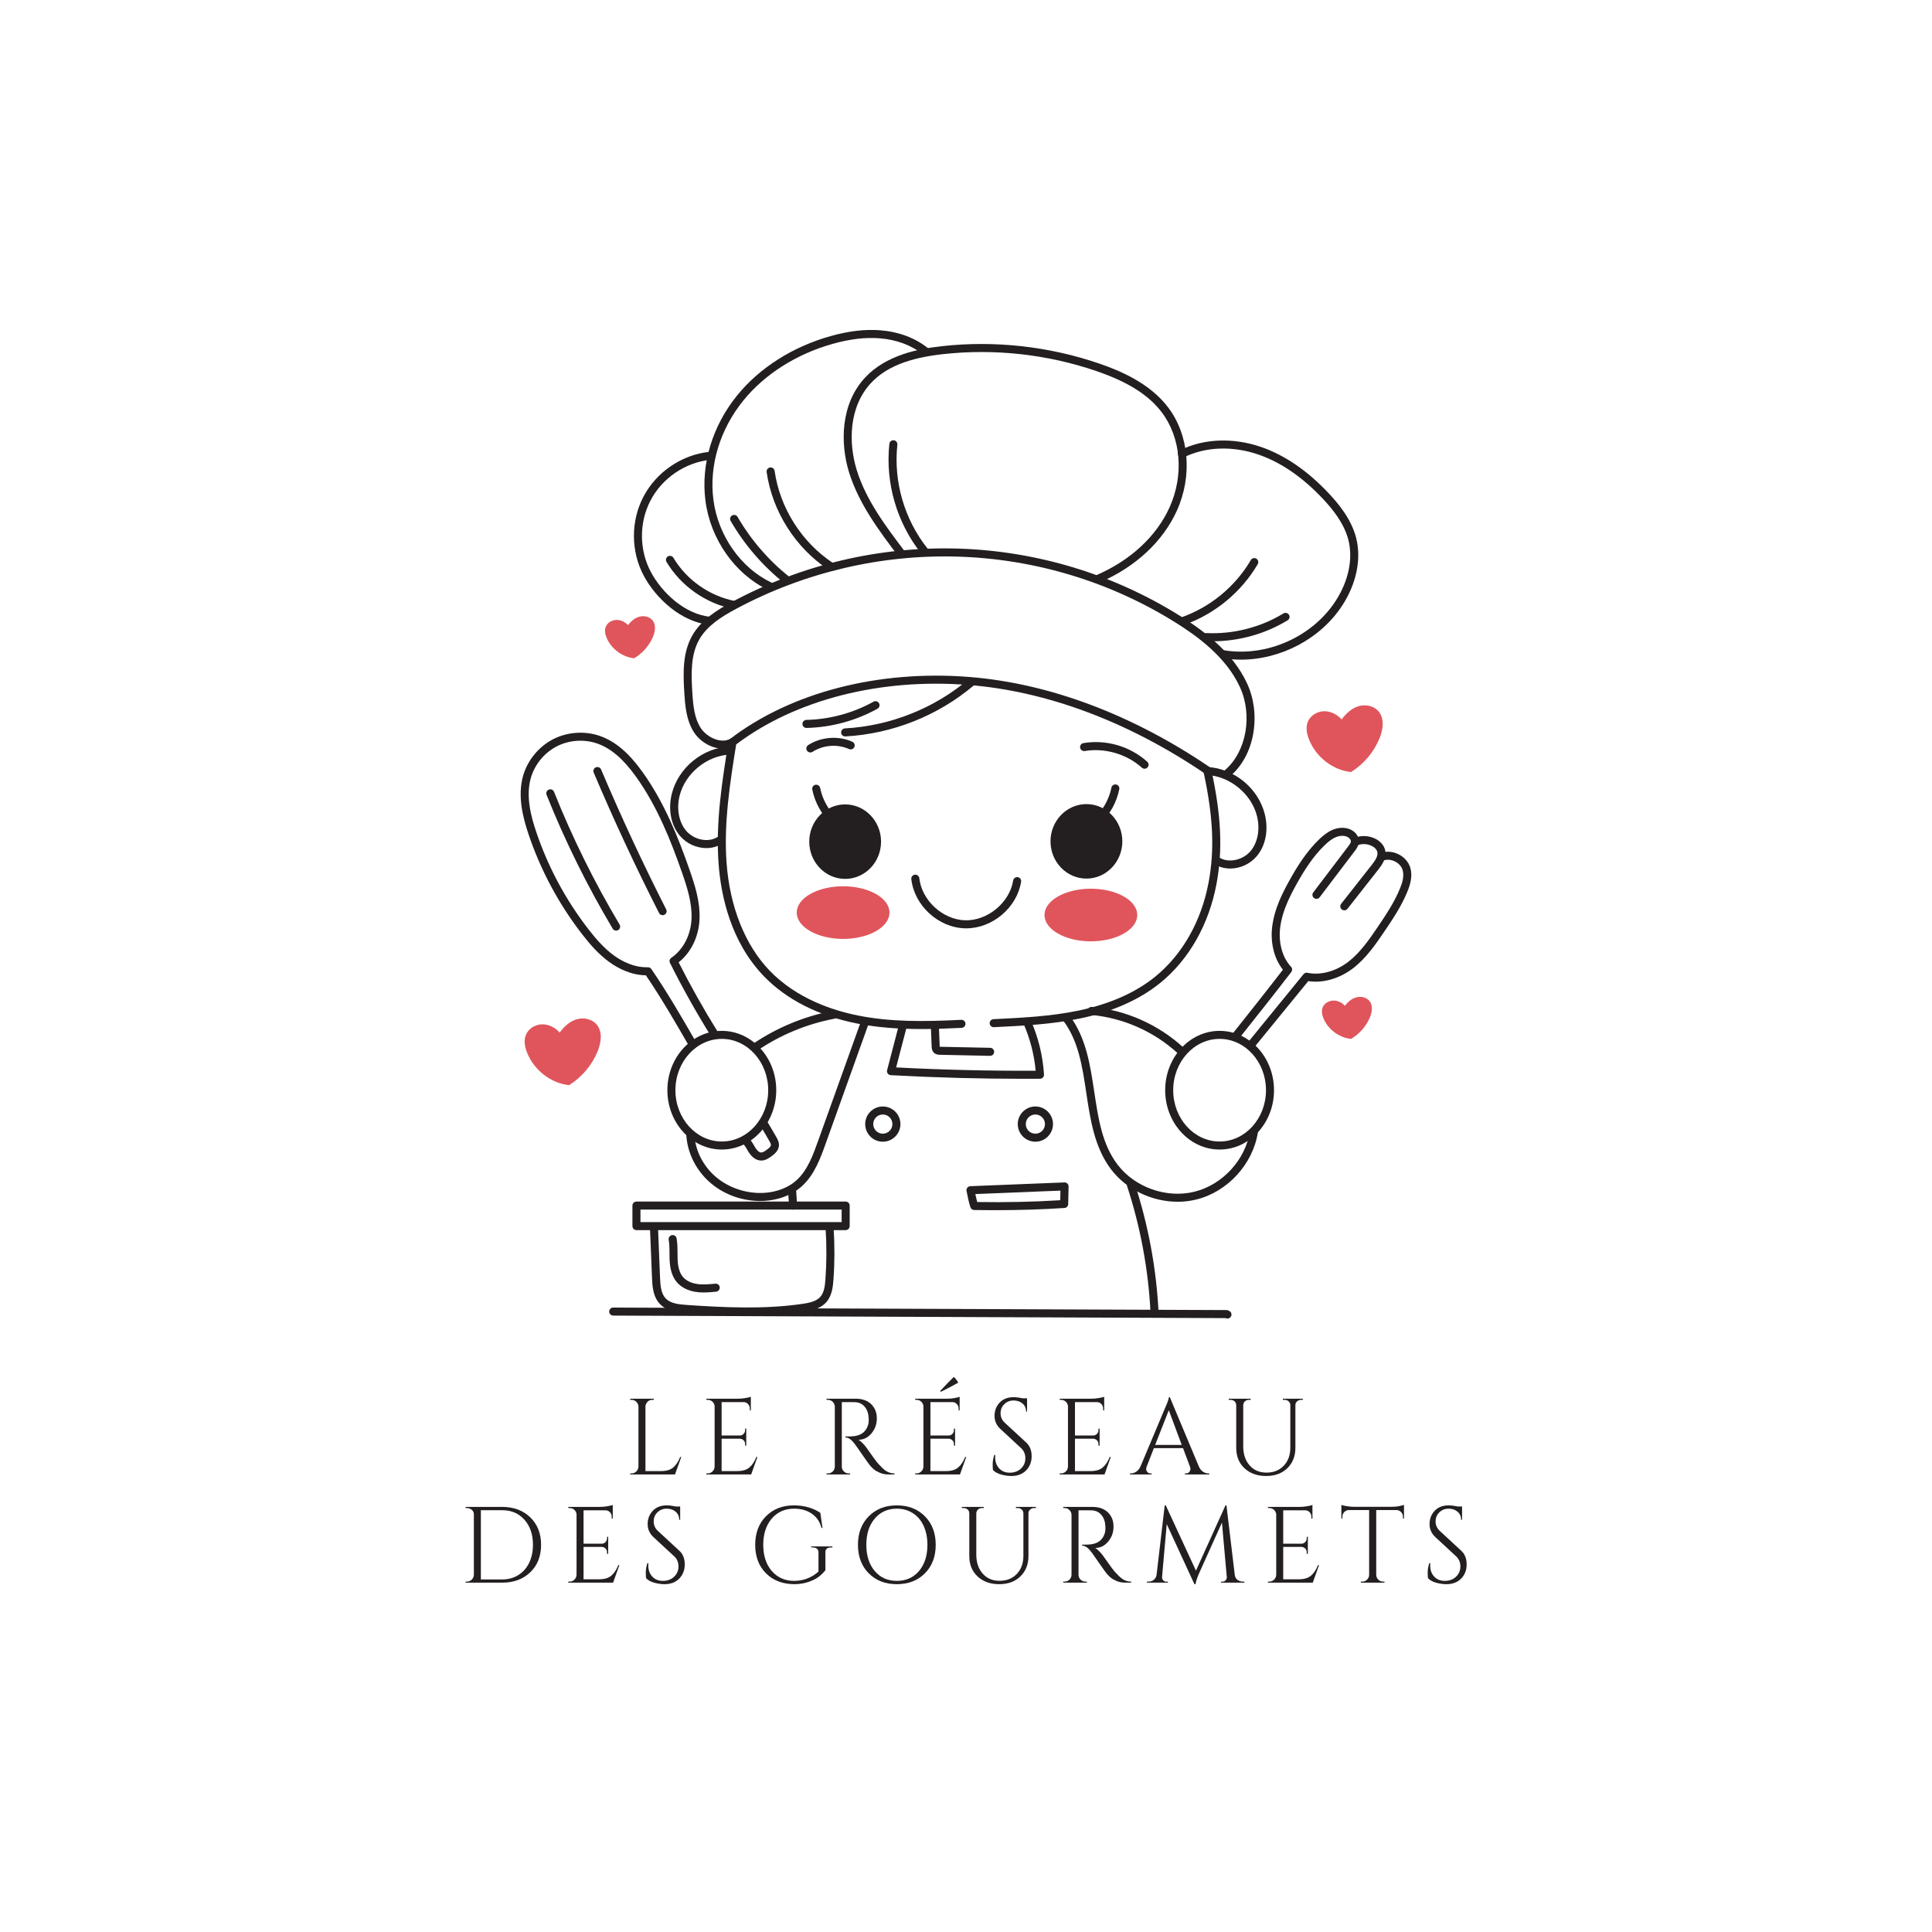 <svg xmlns="http://www.w3.org/2000/svg" xmlns:xlink="http://www.w3.org/1999/xlink" width="500" zoomAndPan="magnify" viewBox="0 0 375 375" height="500" preserveAspectRatio="xMidYMid meet" version="1.0"><defs><g/></defs><path fill="#e0555c" d="M 220.742 177.605 C 220.742 177.938 220.688 178.27 220.57 178.602 C 220.453 178.93 220.285 179.25 220.059 179.559 C 219.832 179.867 219.555 180.164 219.227 180.441 C 218.898 180.719 218.523 180.98 218.105 181.215 C 217.688 181.453 217.234 181.664 216.742 181.852 C 216.25 182.039 215.73 182.195 215.184 182.324 C 214.637 182.453 214.074 182.547 213.496 182.613 C 212.914 182.68 212.328 182.711 211.738 182.711 C 211.148 182.711 210.562 182.68 209.98 182.613 C 209.402 182.547 208.84 182.453 208.293 182.324 C 207.746 182.195 207.227 182.039 206.734 181.852 C 206.242 181.664 205.789 181.453 205.371 181.215 C 204.953 180.98 204.578 180.719 204.25 180.441 C 203.922 180.164 203.645 179.867 203.418 179.559 C 203.191 179.25 203.02 178.93 202.906 178.602 C 202.789 178.27 202.734 177.938 202.734 177.605 C 202.734 177.27 202.789 176.938 202.906 176.605 C 203.02 176.277 203.191 175.957 203.418 175.648 C 203.645 175.34 203.922 175.043 204.25 174.766 C 204.578 174.488 204.953 174.227 205.371 173.992 C 205.789 173.754 206.242 173.543 206.734 173.355 C 207.227 173.168 207.746 173.012 208.293 172.883 C 208.84 172.754 209.402 172.66 209.98 172.594 C 210.562 172.527 211.148 172.496 211.738 172.496 C 212.328 172.496 212.914 172.527 213.496 172.594 C 214.074 172.66 214.637 172.754 215.184 172.883 C 215.73 173.012 216.25 173.168 216.742 173.355 C 217.234 173.543 217.688 173.754 218.105 173.992 C 218.523 174.227 218.898 174.488 219.227 174.766 C 219.555 175.043 219.832 175.34 220.059 175.648 C 220.285 175.957 220.453 176.277 220.57 176.605 C 220.688 176.938 220.742 177.27 220.742 177.605 Z M 220.742 177.605 " fill-opacity="1" fill-rule="nonzero"/><path fill="#e0555c" d="M 172.652 177.133 C 172.652 177.469 172.594 177.801 172.48 178.129 C 172.363 178.457 172.195 178.777 171.969 179.086 C 171.742 179.398 171.465 179.691 171.137 179.973 C 170.805 180.25 170.434 180.508 170.016 180.746 C 169.598 180.98 169.141 181.195 168.652 181.379 C 168.16 181.566 167.641 181.723 167.094 181.852 C 166.547 181.98 165.984 182.078 165.406 182.145 C 164.824 182.207 164.238 182.242 163.648 182.242 C 163.055 182.242 162.469 182.207 161.891 182.145 C 161.312 182.078 160.746 181.98 160.203 181.852 C 159.656 181.723 159.137 181.566 158.645 181.379 C 158.152 181.195 157.699 180.98 157.281 180.746 C 156.863 180.508 156.488 180.25 156.16 179.973 C 155.832 179.691 155.555 179.398 155.328 179.086 C 155.102 178.777 154.93 178.457 154.816 178.129 C 154.699 177.801 154.641 177.469 154.641 177.133 C 154.641 176.797 154.699 176.465 154.816 176.137 C 154.93 175.809 155.102 175.488 155.328 175.176 C 155.555 174.867 155.832 174.574 156.16 174.293 C 156.488 174.016 156.863 173.758 157.281 173.52 C 157.699 173.281 158.152 173.07 158.645 172.887 C 159.137 172.699 159.656 172.543 160.203 172.414 C 160.746 172.285 161.312 172.188 161.891 172.121 C 162.469 172.059 163.055 172.023 163.648 172.023 C 164.238 172.023 164.824 172.059 165.406 172.121 C 165.984 172.188 166.547 172.285 167.094 172.414 C 167.641 172.543 168.16 172.699 168.652 172.887 C 169.141 173.07 169.598 173.281 170.016 173.52 C 170.434 173.758 170.805 174.016 171.137 174.293 C 171.465 174.574 171.742 174.867 171.969 175.176 C 172.195 175.488 172.363 175.809 172.48 176.137 C 172.594 176.465 172.652 176.797 172.652 177.133 Z M 172.652 177.133 " fill-opacity="1" fill-rule="nonzero"/><path fill="#e0555c" d="M 260.406 139.648 C 259.535 138.656 258.242 138.004 256.926 138.051 C 255.605 138.098 254.305 138.914 253.828 140.145 C 253.406 141.242 253.652 142.484 254.094 143.574 C 255.441 146.93 258.648 149.461 262.227 149.855 C 264.719 148.312 266.695 145.957 267.793 143.238 C 268.461 141.582 268.75 139.531 267.633 138.141 C 266.742 137.027 265.121 136.668 263.75 137.055 C 262.383 137.445 261.262 138.48 260.406 139.648 Z M 260.406 139.648 " fill-opacity="1" fill-rule="nonzero"/><path fill="#e0555c" d="M 108.629 200.422 C 107.762 199.434 106.469 198.777 105.148 198.824 C 103.832 198.871 102.531 199.691 102.055 200.922 C 101.633 202.016 101.879 203.262 102.316 204.352 C 103.668 207.703 106.875 210.234 110.453 210.633 C 112.941 209.086 114.922 206.73 116.02 204.012 C 116.688 202.359 116.977 200.309 115.859 198.914 C 114.969 197.805 113.348 197.441 111.977 197.832 C 110.605 198.219 109.488 199.254 108.629 200.422 Z M 108.629 200.422 " fill-opacity="1" fill-rule="nonzero"/><path fill="#e0555c" d="M 261.043 195.219 C 260.473 194.594 259.625 194.18 258.758 194.211 C 257.895 194.242 257.039 194.758 256.727 195.531 C 256.449 196.223 256.613 197.008 256.898 197.695 C 257.785 199.809 259.891 201.402 262.242 201.652 C 263.875 200.68 265.176 199.195 265.895 197.48 C 266.332 196.438 266.523 195.145 265.789 194.266 C 265.203 193.566 264.141 193.34 263.242 193.586 C 262.34 193.832 261.605 194.484 261.043 195.219 Z M 261.043 195.219 " fill-opacity="1" fill-rule="nonzero"/><path fill="#e0555c" d="M 121.895 121.336 C 121.324 120.711 120.477 120.297 119.609 120.328 C 118.742 120.355 117.891 120.871 117.578 121.648 C 117.301 122.34 117.461 123.125 117.75 123.809 C 118.637 125.922 120.742 127.52 123.09 127.77 C 124.727 126.793 126.023 125.312 126.746 123.598 C 127.184 122.555 127.375 121.262 126.641 120.383 C 126.055 119.684 124.988 119.453 124.09 119.699 C 123.191 119.945 122.457 120.598 121.895 121.336 Z M 121.895 121.336 " fill-opacity="1" fill-rule="nonzero"/><path fill="#231f20" d="M 238.254 255.93 C 238.137 255.93 238.016 255.902 237.902 255.844 L 237.898 255.844 L 119.02 255.355 C 118.59 255.352 118.238 255 118.242 254.57 C 118.242 254.141 118.594 253.793 119.023 253.797 L 238.086 254.285 C 238.207 254.285 238.328 254.316 238.438 254.371 L 238.605 254.457 C 238.988 254.652 239.141 255.121 238.945 255.504 C 238.809 255.773 238.535 255.93 238.25 255.93 Z M 238.254 255.93 " fill-opacity="1" fill-rule="nonzero"/><path fill="#231f20" d="M 228.582 233.258 C 223.625 233.258 218.652 230.926 215.652 226.965 C 212.445 222.73 211.637 217.363 210.855 212.168 C 210.066 206.922 209.32 201.965 206.328 198.047 C 206.066 197.703 206.129 197.215 206.473 196.953 C 206.816 196.691 207.305 196.758 207.566 197.098 C 210.805 201.336 211.613 206.727 212.398 211.938 C 213.184 217.168 213.926 222.105 216.895 226.023 C 220.277 230.492 226.441 232.66 231.879 231.301 C 237.316 229.941 241.73 225.125 242.609 219.59 C 242.68 219.164 243.078 218.875 243.504 218.941 C 243.926 219.008 244.219 219.406 244.148 219.832 C 243.172 225.969 238.281 231.305 232.258 232.812 C 231.055 233.113 229.816 233.262 228.582 233.262 Z M 228.582 233.258 " fill-opacity="1" fill-rule="nonzero"/><path fill="#231f20" d="M 224.086 255.371 C 223.676 255.371 223.328 255.047 223.309 254.629 C 222.879 246.301 221.34 238.059 218.738 230.133 C 218.605 229.723 218.828 229.281 219.238 229.148 C 219.645 229.012 220.086 229.234 220.219 229.645 C 222.867 237.703 224.43 246.082 224.867 254.551 C 224.887 254.98 224.559 255.348 224.129 255.367 C 224.113 255.367 224.102 255.371 224.086 255.371 Z M 224.086 255.371 " fill-opacity="1" fill-rule="nonzero"/><path fill="#231f20" d="M 236.723 223.125 C 230.898 223.125 226.16 217.957 226.16 211.609 C 226.16 205.258 230.898 200.09 236.723 200.09 C 242.547 200.09 247.285 205.258 247.285 211.609 C 247.285 217.957 242.547 223.125 236.723 223.125 Z M 236.723 201.648 C 231.758 201.648 227.719 206.117 227.719 211.609 C 227.719 217.098 231.758 221.566 236.723 221.566 C 241.688 221.566 245.727 217.098 245.727 211.609 C 245.727 206.117 241.688 201.648 236.723 201.648 Z M 236.723 201.648 " fill-opacity="1" fill-rule="nonzero"/><path fill="#231f20" d="M 140.105 223.125 C 134.277 223.125 129.539 217.957 129.539 211.609 C 129.539 205.258 134.277 200.09 140.105 200.09 C 145.93 200.09 150.668 205.258 150.668 211.609 C 150.668 217.957 145.93 223.125 140.105 223.125 Z M 140.105 201.648 C 135.141 201.648 131.098 206.117 131.098 211.609 C 131.098 217.098 135.141 221.566 140.105 221.566 C 145.07 221.566 149.109 217.098 149.109 211.609 C 149.109 206.117 145.07 201.648 140.105 201.648 Z M 140.105 201.648 " fill-opacity="1" fill-rule="nonzero"/><path fill="#231f20" d="M 146.469 204.117 C 146.223 204.117 145.977 204 145.828 203.781 C 145.582 203.426 145.676 202.941 146.027 202.695 C 150.691 199.496 156.098 197.25 161.656 196.203 C 162.078 196.121 162.488 196.402 162.566 196.824 C 162.645 197.25 162.367 197.656 161.945 197.734 C 156.598 198.742 151.398 200.902 146.91 203.98 C 146.777 204.074 146.621 204.117 146.469 204.117 Z M 146.469 204.117 " fill-opacity="1" fill-rule="nonzero"/><path fill="#231f20" d="M 147.547 233.109 C 147.387 233.109 147.223 233.109 147.059 233.102 C 143.551 232.984 140.223 231.672 137.691 229.414 C 135.074 227.074 133.441 223.781 133.215 220.383 C 133.188 219.953 133.512 219.582 133.941 219.555 C 134.371 219.527 134.742 219.852 134.773 220.281 C 134.969 223.273 136.414 226.18 138.73 228.25 C 140.957 230.238 144.012 231.441 147.113 231.547 C 150.008 231.645 152.715 230.766 154.551 229.133 C 156.734 227.191 157.805 224.203 158.75 221.566 L 167.207 197.977 C 167.352 197.57 167.797 197.359 168.203 197.508 C 168.609 197.652 168.82 198.098 168.672 198.504 L 160.219 222.094 C 159.262 224.766 158.066 228.094 155.586 230.297 C 153.559 232.098 150.652 233.109 147.547 233.109 Z M 147.547 233.109 " fill-opacity="1" fill-rule="nonzero"/><path fill="#231f20" d="M 153.934 234.781 C 153.527 234.781 153.184 234.465 153.156 234.051 L 152.957 230.934 C 152.93 230.508 153.258 230.137 153.688 230.109 C 154.117 230.082 154.488 230.406 154.516 230.836 L 154.715 233.953 C 154.742 234.383 154.414 234.754 153.984 234.781 C 153.969 234.781 153.949 234.781 153.934 234.781 Z M 153.934 234.781 " fill-opacity="1" fill-rule="nonzero"/><path fill="#231f20" d="M 134.488 203.551 C 134.219 203.551 133.957 203.41 133.812 203.16 C 131.207 198.637 128.516 193.961 125.367 189.309 C 122.422 189.258 119.949 187.934 118.363 186.801 C 116.125 185.203 114.387 183.133 112.98 181.316 C 108.461 175.48 104.973 168.977 102.605 161.984 C 101.516 158.75 100.406 154.531 101.535 150.574 C 102.398 147.555 104.586 144.898 107.379 143.469 C 110.176 142.039 113.609 141.824 116.562 142.891 C 119.469 143.941 122.059 146.148 124.703 149.836 C 129 155.816 131.723 162.766 133.82 168.77 C 134.91 171.895 135.879 174.969 135.785 178.223 C 135.688 181.688 134.184 184.836 131.727 186.789 C 134.043 191.367 136.586 195.891 139.289 200.238 C 139.516 200.602 139.406 201.082 139.039 201.312 C 138.676 201.539 138.195 201.426 137.969 201.062 C 135.121 196.488 132.457 191.723 130.043 186.902 C 129.867 186.555 129.977 186.129 130.297 185.91 C 132.668 184.285 134.137 181.395 134.23 178.18 C 134.316 175.188 133.391 172.266 132.348 169.285 C 130.289 163.383 127.621 156.566 123.438 150.742 C 120.984 147.324 118.629 145.297 116.031 144.355 C 113.477 143.43 110.508 143.617 108.09 144.855 C 105.672 146.09 103.781 148.387 103.035 151 C 102.023 154.547 103.062 158.465 104.086 161.484 C 106.391 168.312 109.801 174.664 114.215 180.363 C 115.551 182.086 117.195 184.051 119.27 185.531 C 120.738 186.582 123.059 187.82 125.758 187.746 C 126.023 187.738 126.273 187.867 126.426 188.086 C 129.707 192.902 132.484 197.723 135.164 202.379 C 135.379 202.754 135.254 203.23 134.879 203.445 C 134.758 203.516 134.625 203.547 134.492 203.547 Z M 134.488 203.551 " fill-opacity="1" fill-rule="nonzero"/><path fill="#231f20" d="M 119.59 180.633 C 119.324 180.633 119.066 180.496 118.922 180.25 C 113.984 171.965 109.664 163.227 106.086 154.27 C 105.926 153.871 106.121 153.418 106.523 153.258 C 106.922 153.098 107.375 153.289 107.535 153.691 C 111.082 162.57 115.363 171.238 120.262 179.453 C 120.48 179.824 120.359 180.301 119.992 180.523 C 119.867 180.598 119.727 180.633 119.594 180.633 Z M 119.59 180.633 " fill-opacity="1" fill-rule="nonzero"/><path fill="#231f20" d="M 128.613 177.637 C 128.328 177.637 128.055 177.484 127.918 177.211 C 123.395 168.32 119.129 159.148 115.238 149.961 C 115.07 149.566 115.254 149.109 115.652 148.941 C 116.047 148.773 116.504 148.957 116.672 149.355 C 120.551 158.512 124.801 167.645 129.305 176.508 C 129.5 176.891 129.348 177.359 128.965 177.555 C 128.852 177.613 128.73 177.641 128.613 177.641 Z M 128.613 177.637 " fill-opacity="1" fill-rule="nonzero"/><path fill="#231f20" d="M 137.109 164.613 C 135.219 164.613 133.254 163.766 131.953 162.211 C 130.211 160.129 129.637 157.062 130.414 154.012 C 131.691 149.008 136.359 145.18 141.516 144.914 C 141.949 144.895 142.312 145.223 142.336 145.648 C 142.359 146.078 142.027 146.445 141.598 146.469 C 137.176 146.699 133.02 150.105 131.926 154.398 C 131.281 156.926 131.75 159.539 133.148 161.211 C 134.668 163.027 137.461 163.605 139.25 162.473 C 139.613 162.246 140.094 162.352 140.324 162.715 C 140.555 163.078 140.445 163.559 140.082 163.793 C 139.203 164.348 138.168 164.613 137.109 164.613 Z M 137.109 164.613 " fill-opacity="1" fill-rule="nonzero"/><path fill="#231f20" d="M 238.789 168.582 C 237.73 168.582 236.695 168.316 235.816 167.758 C 235.453 167.527 235.344 167.047 235.574 166.68 C 235.805 166.316 236.285 166.211 236.648 166.441 C 238.434 167.57 241.23 166.992 242.75 165.176 C 244.148 163.504 244.613 160.895 243.973 158.363 C 242.879 154.074 238.719 150.664 234.301 150.434 C 233.867 150.414 233.539 150.047 233.562 149.617 C 233.586 149.188 233.953 148.859 234.379 148.879 C 239.535 149.148 244.207 152.973 245.48 157.977 C 246.262 161.031 245.688 164.094 243.945 166.176 C 242.645 167.73 240.676 168.582 238.789 168.582 Z M 238.789 168.582 " fill-opacity="1" fill-rule="nonzero"/><path fill="#231f20" d="M 229.156 204.668 C 228.965 204.668 228.777 204.602 228.629 204.465 C 224.012 200.227 218.035 197.574 211.797 196.996 C 211.367 196.957 211.055 196.574 211.094 196.148 C 211.133 195.719 211.516 195.402 211.941 195.445 C 218.516 196.055 224.816 198.852 229.684 203.312 C 230 203.605 230.02 204.098 229.73 204.414 C 229.574 204.582 229.367 204.668 229.156 204.668 Z M 229.156 204.668 " fill-opacity="1" fill-rule="nonzero"/><path fill="#231f20" d="M 239.688 202.102 C 239.52 202.102 239.348 202.047 239.207 201.934 C 238.871 201.668 238.809 201.18 239.078 200.844 L 239.086 200.836 C 242.312 196.781 245.645 192.594 249.012 188.219 C 247.277 186.031 246.512 182.867 246.961 179.609 C 247.402 176.418 248.812 173.543 250.27 170.91 C 251.703 168.324 253.516 165.352 256.062 162.902 C 256.695 162.293 257.559 161.539 258.621 161.082 C 259.777 160.59 261.016 160.543 262.023 160.957 C 263.129 161.414 263.84 162.449 263.754 163.473 C 263.691 164.215 263.258 164.793 262.938 165.211 L 256.145 174.156 C 255.883 174.5 255.395 174.566 255.051 174.305 C 254.711 174.047 254.641 173.559 254.902 173.215 L 261.695 164.27 C 261.91 163.984 262.18 163.637 262.203 163.344 C 262.234 162.965 261.836 162.566 261.43 162.398 C 260.809 162.141 260.008 162.184 259.238 162.516 C 258.406 162.871 257.684 163.508 257.145 164.023 C 254.742 166.332 253.012 169.18 251.633 171.664 C 250.25 174.164 248.91 176.883 248.508 179.82 C 248.086 182.879 248.863 185.809 250.59 187.656 C 250.848 187.934 250.871 188.363 250.637 188.664 C 247.133 193.23 243.664 197.59 240.309 201.805 C 240.152 201.996 239.922 202.102 239.691 202.102 Z M 239.688 202.102 " fill-opacity="1" fill-rule="nonzero"/><path fill="#231f20" d="M 260.93 176.695 C 260.762 176.695 260.59 176.641 260.449 176.527 C 260.109 176.262 260.051 175.77 260.316 175.434 L 266.25 167.887 C 266.875 167.09 267.527 166.176 267.336 165.363 C 267.227 164.887 266.789 164.434 266.168 164.148 C 265.27 163.738 264.199 163.734 263.301 164.133 C 262.906 164.309 262.445 164.129 262.273 163.738 C 262.098 163.344 262.273 162.883 262.668 162.707 C 263.969 162.129 265.52 162.137 266.816 162.73 C 267.887 163.219 268.629 164.051 268.855 165.008 C 269.23 166.617 268.09 168.07 267.477 168.848 L 261.543 176.398 C 261.391 176.594 261.16 176.695 260.93 176.695 Z M 260.93 176.695 " fill-opacity="1" fill-rule="nonzero"/><path fill="#231f20" d="M 242.859 203.547 C 242.688 203.547 242.512 203.492 242.367 203.375 C 242.035 203.102 241.984 202.609 242.258 202.277 L 253.016 189.09 C 253.199 188.863 253.492 188.762 253.777 188.82 C 256.328 189.355 259.301 188.547 261.738 186.656 C 264.09 184.832 265.852 182.23 267.41 179.934 C 268.926 177.691 270.648 175.152 271.75 172.422 C 272.168 171.391 272.602 170.055 272.246 168.871 C 272.031 168.156 271.469 167.539 270.703 167.18 C 269.938 166.82 269.102 166.777 268.414 167.07 C 268.02 167.238 267.562 167.051 267.395 166.656 C 267.227 166.258 267.41 165.801 267.809 165.633 C 268.902 165.172 270.199 165.219 271.363 165.77 C 272.531 166.32 273.395 167.285 273.738 168.422 C 274.23 170.07 273.707 171.738 273.195 173.008 C 272.031 175.891 270.262 178.504 268.699 180.809 C 267.078 183.199 265.242 185.91 262.695 187.887 C 260.047 189.941 256.809 190.875 253.934 190.434 L 243.465 203.262 C 243.309 203.453 243.086 203.551 242.859 203.551 Z M 242.859 203.547 " fill-opacity="1" fill-rule="nonzero"/><path fill="#231f20" d="M 193.195 234.898 C 191.848 234.898 190.48 234.887 189.086 234.863 C 188.754 234.855 188.461 234.641 188.359 234.324 C 188.066 233.418 187.867 232.516 187.605 231.168 C 187.562 230.945 187.617 230.715 187.758 230.535 C 187.898 230.355 188.109 230.25 188.34 230.238 L 206.602 229.508 C 206.82 229.496 207.023 229.582 207.18 229.73 C 207.332 229.883 207.414 230.09 207.41 230.305 L 207.336 233.711 C 207.328 234.113 207.012 234.445 206.609 234.469 C 202.273 234.754 197.855 234.895 193.195 234.895 Z M 189.68 233.312 C 195.355 233.398 200.641 233.281 205.793 232.961 L 205.832 231.098 L 189.312 231.762 C 189.434 232.352 189.551 232.848 189.68 233.312 Z M 189.68 233.312 " fill-opacity="1" fill-rule="nonzero"/><path fill="#231f20" d="M 200.969 221.605 C 199.082 221.605 197.547 220.07 197.547 218.184 C 197.547 216.301 199.082 214.766 200.969 214.766 C 202.852 214.766 204.387 216.301 204.387 218.184 C 204.387 220.07 202.852 221.605 200.969 221.605 Z M 200.969 216.324 C 199.941 216.324 199.105 217.156 199.105 218.184 C 199.105 219.211 199.941 220.047 200.969 220.047 C 201.992 220.047 202.828 219.211 202.828 218.184 C 202.828 217.156 201.992 216.324 200.969 216.324 Z M 200.969 216.324 " fill-opacity="1" fill-rule="nonzero"/><path fill="#231f20" d="M 171.355 221.605 C 169.469 221.605 167.934 220.07 167.934 218.184 C 167.934 216.301 169.469 214.766 171.355 214.766 C 173.238 214.766 174.773 216.301 174.773 218.184 C 174.773 220.07 173.238 221.605 171.355 221.605 Z M 171.355 216.324 C 170.328 216.324 169.492 217.156 169.492 218.184 C 169.492 219.211 170.328 220.047 171.355 220.047 C 172.383 220.047 173.215 219.211 173.215 218.184 C 173.215 217.156 172.383 216.324 171.355 216.324 Z M 171.355 216.324 " fill-opacity="1" fill-rule="nonzero"/><path fill="#231f20" d="M 178.801 199.734 C 174.43 199.734 170.395 199.453 166.391 198.668 C 158.914 197.199 152.648 194.027 148.273 189.488 C 141.824 182.801 139.926 173.871 139.469 167.555 C 138.891 159.586 140.168 151.625 141.402 143.93 C 141.434 143.734 141.539 143.555 141.699 143.434 C 153.531 134.391 170.457 130.004 188.137 131.398 C 203.594 132.621 219.723 138.664 234.777 148.883 C 234.941 148.992 235.059 149.164 235.102 149.359 C 237.051 158.301 237.355 164.934 236.125 171.547 C 234.652 179.449 230.762 186.293 225.172 190.809 C 221.156 194.055 215.941 196.367 209.676 197.676 C 204.137 198.836 198.43 199.109 192.91 199.375 C 192.48 199.391 192.117 199.062 192.094 198.633 C 192.074 198.203 192.406 197.84 192.836 197.82 C 198.293 197.555 203.938 197.285 209.355 196.152 C 215.379 194.895 220.371 192.688 224.191 189.598 C 229.492 185.312 233.188 178.801 234.59 171.262 C 235.77 164.941 235.484 158.566 233.645 149.996 C 218.887 140.035 203.113 134.145 188.012 132.953 C 170.832 131.598 154.41 135.801 142.891 144.488 C 141.688 152 140.465 159.758 141.023 167.445 C 141.645 176.008 144.617 183.453 149.395 188.41 C 154.641 193.848 161.695 196.16 166.691 197.141 C 172.82 198.344 179.074 198.332 186.578 197.945 C 187.008 197.926 187.375 198.254 187.398 198.684 C 187.418 199.117 187.09 199.48 186.66 199.504 C 183.891 199.645 181.289 199.738 178.801 199.738 Z M 178.801 199.734 " fill-opacity="1" fill-rule="nonzero"/><path fill="#231f20" d="M 238.293 150.824 C 238.074 150.824 237.855 150.734 237.703 150.555 C 237.422 150.227 237.461 149.734 237.785 149.457 C 241.941 145.895 243.195 138.789 240.633 133.285 C 237.898 127.402 232.227 123.371 228.199 120.852 C 215.527 112.922 200.902 108.492 185.902 108.039 C 170.973 107.594 156.09 111.098 142.867 118.184 C 140.047 119.695 137.227 121.465 135.711 124.156 C 134.074 127.066 134.148 130.652 134.379 134.379 C 134.547 137.059 134.785 139.43 136.027 141.324 C 137.211 143.129 139.98 144.422 141.781 143.379 C 142.152 143.164 142.629 143.289 142.848 143.664 C 143.062 144.035 142.934 144.512 142.562 144.727 C 139.93 146.254 136.316 144.609 134.727 142.18 C 133.156 139.785 132.965 136.715 132.824 134.473 C 132.574 130.504 132.508 126.668 134.352 123.391 C 136.062 120.352 139.102 118.43 142.129 116.809 C 155.594 109.594 170.742 106.023 185.949 106.48 C 201.227 106.941 216.121 111.453 229.023 119.531 C 233.223 122.156 239.137 126.371 242.047 132.629 C 243.387 135.508 243.824 138.91 243.285 142.211 C 242.723 145.648 241.129 148.641 238.801 150.637 C 238.652 150.766 238.473 150.824 238.293 150.824 Z M 238.293 150.824 " fill-opacity="1" fill-rule="nonzero"/><path fill="#231f20" d="M 213.262 113.07 C 212.961 113.07 212.676 112.895 212.547 112.602 C 212.375 112.207 212.555 111.75 212.949 111.574 C 219.5 108.711 224.496 104.051 227.02 98.453 C 229.84 92.195 229.238 84.957 225.488 80.016 C 222.945 76.66 218.934 74.129 212.867 72.043 C 203.34 68.77 193.016 67.629 183.004 68.742 C 176.375 69.477 171.949 71.254 169.078 74.324 C 164.648 79.062 164.727 86.137 166.273 91.176 C 168.086 97.078 171.898 102.113 175.582 106.98 C 175.844 107.324 175.773 107.812 175.43 108.074 C 175.09 108.332 174.598 108.266 174.34 107.922 C 170.75 103.176 166.68 97.801 164.785 91.633 C 163.109 86.176 163.059 78.484 167.938 73.262 C 172.066 68.848 178.414 67.684 182.832 67.191 C 193.07 66.055 203.629 67.223 213.371 70.57 C 217.383 71.949 223.133 74.328 226.73 79.07 C 230.82 84.465 231.492 92.324 228.441 99.094 C 225.758 105.047 220.48 109.984 213.574 113.004 C 213.473 113.051 213.367 113.07 213.262 113.07 Z M 213.262 113.07 " fill-opacity="1" fill-rule="nonzero"/><path fill="#231f20" d="M 240.844 128.039 C 239.656 128.039 238.465 127.945 237.289 127.75 C 236.863 127.68 236.578 127.277 236.648 126.852 C 236.719 126.43 237.121 126.141 237.543 126.211 C 245.816 127.59 254.762 123.625 259.293 116.57 C 261.773 112.711 262.652 108.406 261.711 104.762 C 260.855 101.457 258.508 98.672 256.816 96.867 C 252.895 92.68 248.707 89.785 244.375 88.27 C 239.301 86.492 233.977 86.68 229.762 88.785 C 229.379 88.977 228.91 88.82 228.719 88.434 C 228.523 88.047 228.684 87.582 229.066 87.391 C 233.652 85.098 239.422 84.883 244.891 86.797 C 249.461 88.398 253.855 91.43 257.953 95.805 C 259.762 97.734 262.273 100.719 263.219 104.371 C 264.27 108.438 263.316 113.188 260.602 117.414 C 256.387 123.973 248.617 128.039 240.844 128.039 Z M 240.844 128.039 " fill-opacity="1" fill-rule="nonzero"/><path fill="#231f20" d="M 149.402 114.562 C 149.293 114.562 149.176 114.535 149.07 114.484 C 142.645 111.438 137.875 104.641 136.922 97.164 C 136.023 90.125 138.266 82.684 143.078 76.75 C 147.414 71.402 153.836 67.316 161.156 65.254 C 164.73 64.246 167.91 63.871 170.879 64.109 C 174.461 64.395 177.656 65.598 180.125 67.582 C 180.461 67.852 180.512 68.344 180.242 68.68 C 179.973 69.016 179.484 69.066 179.148 68.797 C 176.926 67.008 174.023 65.926 170.754 65.664 C 167.973 65.441 164.973 65.797 161.582 66.754 C 154.566 68.734 148.422 72.633 144.289 77.73 C 139.742 83.34 137.621 90.352 138.465 96.969 C 139.355 103.93 143.777 110.254 149.738 113.078 C 150.125 113.262 150.289 113.727 150.105 114.117 C 149.973 114.398 149.695 114.562 149.402 114.562 Z M 149.402 114.562 " fill-opacity="1" fill-rule="nonzero"/><path fill="#231f20" d="M 137.832 121.285 C 137.809 121.285 137.781 121.281 137.754 121.281 C 132.152 120.715 127.301 116.113 124.98 111.801 C 122.43 107.066 122.398 101.164 124.895 96.402 C 127.391 91.641 132.262 88.309 137.605 87.711 C 138.035 87.66 138.422 87.969 138.469 88.398 C 138.516 88.824 138.207 89.211 137.781 89.258 C 132.941 89.801 128.535 92.812 126.277 97.125 C 124.016 101.434 124.047 106.773 126.352 111.059 C 128.477 115.012 132.875 119.223 137.91 119.73 C 138.34 119.773 138.652 120.156 138.609 120.582 C 138.566 120.984 138.23 121.285 137.836 121.285 Z M 137.832 121.285 " fill-opacity="1" fill-rule="nonzero"/><path fill="#231f20" d="M 164.043 142.938 C 163.633 142.938 163.289 142.617 163.266 142.199 C 163.242 141.77 163.574 141.402 164 141.379 C 172.793 140.902 181.336 137.504 188.051 131.812 C 188.379 131.531 188.871 131.574 189.148 131.902 C 189.43 132.23 189.387 132.723 189.059 133 C 182.086 138.914 173.219 142.441 164.086 142.938 C 164.074 142.938 164.059 142.938 164.043 142.938 Z M 164.043 142.938 " fill-opacity="1" fill-rule="nonzero"/><path fill="#231f20" d="M 156.535 141.293 C 156.109 141.293 155.766 140.957 155.754 140.531 C 155.746 140.102 156.086 139.746 156.516 139.734 C 161.066 139.629 165.578 138.406 169.559 136.195 C 169.938 135.988 170.41 136.125 170.621 136.5 C 170.828 136.875 170.691 137.352 170.316 137.562 C 166.113 139.895 161.355 141.184 156.551 141.293 C 156.547 141.293 156.539 141.293 156.535 141.293 Z M 156.535 141.293 " fill-opacity="1" fill-rule="nonzero"/><path fill="#231f20" d="M 157.293 146.055 C 157.035 146.055 156.785 145.93 156.637 145.695 C 156.402 145.336 156.508 144.852 156.871 144.621 C 159.363 143.012 162.727 142.758 165.434 143.969 C 165.828 144.145 166.004 144.605 165.828 144.996 C 165.652 145.391 165.191 145.566 164.797 145.391 C 162.559 144.387 159.777 144.598 157.715 145.93 C 157.586 146.016 157.438 146.055 157.293 146.055 Z M 157.293 146.055 " fill-opacity="1" fill-rule="nonzero"/><path fill="#231f20" d="M 222.156 149.207 C 221.969 149.207 221.785 149.145 221.637 149.008 C 218.699 146.359 214.453 145.121 210.555 145.77 C 210.129 145.84 209.727 145.555 209.656 145.129 C 209.586 144.707 209.871 144.305 210.297 144.234 C 214.719 143.496 219.348 144.848 222.68 147.852 C 223 148.141 223.023 148.633 222.734 148.953 C 222.582 149.121 222.371 149.211 222.156 149.211 Z M 222.156 149.207 " fill-opacity="1" fill-rule="nonzero"/><path fill="#231f20" d="M 187.551 180.191 C 187.473 180.191 187.395 180.191 187.316 180.188 C 182.145 180.062 177.469 175.777 176.887 170.637 C 176.84 170.211 177.148 169.824 177.574 169.777 C 178.004 169.727 178.387 170.035 178.438 170.461 C 178.922 174.785 183.008 178.523 187.355 178.629 C 191.703 178.734 195.965 175.195 196.656 170.902 C 196.727 170.477 197.125 170.188 197.551 170.258 C 197.977 170.324 198.266 170.727 198.195 171.148 C 197.383 176.18 192.637 180.188 187.551 180.188 Z M 187.551 180.191 " fill-opacity="1" fill-rule="nonzero"/><path fill="#231f20" d="M 210.875 170.535 C 207.031 170.535 203.902 167.293 203.902 163.305 C 203.902 159.32 207.031 156.074 210.875 156.074 C 214.715 156.074 217.844 159.32 217.844 163.305 C 217.844 167.293 214.715 170.535 210.875 170.535 Z M 210.875 157.633 C 207.891 157.633 205.461 160.176 205.461 163.305 C 205.461 166.43 207.891 168.977 210.875 168.977 C 213.855 168.977 216.285 166.43 216.285 163.305 C 216.285 160.176 213.855 157.633 210.875 157.633 Z M 210.875 157.633 " fill-opacity="1" fill-rule="nonzero"/><path fill="#231f20" d="M 210.875 169.668 C 207.699 169.668 205.117 166.852 205.117 163.391 C 205.117 159.93 207.699 157.113 210.875 157.113 C 214.047 157.113 216.633 159.93 216.633 163.391 C 216.633 166.852 214.047 169.668 210.875 169.668 Z M 210.875 158.672 C 208.559 158.672 206.676 160.789 206.676 163.391 C 206.676 165.992 208.559 168.109 210.875 168.109 C 213.188 168.109 215.07 165.992 215.07 163.391 C 215.07 160.789 213.188 158.672 210.875 158.672 Z M 210.875 158.672 " fill-opacity="1" fill-rule="nonzero"/><path fill="#231f20" d="M 210.887 168.195 C 208.285 168.195 206.168 165.898 206.168 163.074 C 206.168 160.25 208.285 157.953 210.887 157.953 C 213.488 157.953 215.605 160.25 215.605 163.074 C 215.605 165.898 213.488 168.195 210.887 168.195 Z M 210.887 159.512 C 209.141 159.512 207.727 161.113 207.727 163.078 C 207.727 165.043 209.145 166.641 210.887 166.641 C 212.625 166.641 214.047 165.043 214.047 163.078 C 214.047 161.113 212.625 159.512 210.887 159.512 Z M 210.887 159.512 " fill-opacity="1" fill-rule="nonzero"/><path fill="#231f20" d="M 210.887 166.875 C 208.902 166.875 207.293 165.168 207.293 163.066 C 207.293 160.965 208.906 159.258 210.887 159.258 C 212.867 159.258 214.477 160.965 214.477 163.066 C 214.477 165.168 212.867 166.875 210.887 166.875 Z M 210.887 160.816 C 209.762 160.816 208.852 161.824 208.852 163.066 C 208.852 164.309 209.762 165.316 210.887 165.316 C 212.008 165.316 212.918 164.309 212.918 163.066 C 212.918 161.824 212.008 160.816 210.887 160.816 Z M 210.887 160.816 " fill-opacity="1" fill-rule="nonzero"/><path fill="#231f20" d="M 210.711 165.75 C 209.445 165.75 208.418 164.508 208.418 162.98 C 208.418 161.453 209.445 160.211 210.711 160.211 C 211.977 160.211 213.008 161.453 213.008 162.98 C 213.008 164.508 211.977 165.75 210.711 165.75 Z M 210.711 161.77 C 210.363 161.77 209.977 162.285 209.977 162.98 C 209.977 163.672 210.363 164.191 210.711 164.191 C 211.059 164.191 211.449 163.672 211.449 162.98 C 211.449 162.285 211.059 161.77 210.711 161.77 Z M 210.711 161.77 " fill-opacity="1" fill-rule="nonzero"/><path fill="#231f20" d="M 210.711 164.086 C 209.188 164.086 208.418 163.707 208.418 162.961 C 208.418 162.211 209.191 161.832 210.711 161.832 C 212.234 161.832 213.008 162.211 213.008 162.961 C 213.008 163.707 212.234 164.086 210.711 164.086 Z M 210.711 164.086 " fill-opacity="1" fill-rule="nonzero"/><path fill="#231f20" d="M 210.996 165.223 C 210.68 165.223 210.297 165.051 209.988 164.387 C 209.84 164.066 209.707 163.645 209.609 163.191 C 209.297 161.703 209.504 160.871 210.234 160.715 C 210.578 160.641 211.062 160.727 211.438 161.531 C 211.582 161.852 211.719 162.273 211.812 162.727 C 212.129 164.215 211.918 165.047 211.188 165.203 C 211.129 165.215 211.062 165.223 210.996 165.223 Z M 210.996 165.223 " fill-opacity="1" fill-rule="nonzero"/><path fill="#231f20" d="M 212.93 160.148 C 212.719 160.148 212.508 160.062 212.355 159.898 C 212.062 159.582 212.086 159.086 212.402 158.797 C 214.094 157.238 215.273 155.137 215.727 152.883 C 215.809 152.461 216.219 152.188 216.641 152.27 C 217.062 152.355 217.336 152.766 217.254 153.188 C 216.738 155.766 215.391 158.164 213.457 159.941 C 213.309 160.078 213.117 160.148 212.93 160.148 Z M 212.93 160.148 " fill-opacity="1" fill-rule="nonzero"/><path fill="#231f20" d="M 164.043 170.594 C 160.199 170.594 157.074 167.352 157.074 163.363 C 157.074 159.379 160.199 156.133 164.043 156.133 C 167.887 156.133 171.012 159.379 171.012 163.363 C 171.012 167.352 167.887 170.594 164.043 170.594 Z M 164.043 157.691 C 161.059 157.691 158.633 160.234 158.633 163.363 C 158.633 166.492 161.059 169.035 164.043 169.035 C 167.027 169.035 169.453 166.492 169.453 163.363 C 169.453 160.234 167.027 157.691 164.043 157.691 Z M 164.043 157.691 " fill-opacity="1" fill-rule="nonzero"/><path fill="#231f20" d="M 164.043 169.727 C 160.867 169.727 158.285 166.91 158.285 163.449 C 158.285 159.988 160.867 157.172 164.043 157.172 C 167.219 157.172 169.801 159.988 169.801 163.449 C 169.801 166.91 167.219 169.727 164.043 169.727 Z M 164.043 158.73 C 161.727 158.73 159.844 160.848 159.844 163.449 C 159.844 166.051 161.73 168.168 164.043 168.168 C 166.359 168.168 168.242 166.051 168.242 163.449 C 168.242 160.848 166.359 158.73 164.043 158.73 Z M 164.043 158.73 " fill-opacity="1" fill-rule="nonzero"/><path fill="#231f20" d="M 164.031 168.258 C 161.43 168.258 159.312 165.957 159.312 163.133 C 159.312 160.309 161.43 158.012 164.031 158.012 C 166.633 158.012 168.75 160.309 168.75 163.133 C 168.75 165.957 166.633 168.258 164.031 168.258 Z M 164.031 159.57 C 162.289 159.57 160.871 161.172 160.871 163.137 C 160.871 165.102 162.289 166.699 164.031 166.699 C 165.773 166.699 167.191 165.102 167.191 163.137 C 167.191 161.172 165.773 159.57 164.031 159.57 Z M 164.031 159.57 " fill-opacity="1" fill-rule="nonzero"/><path fill="#231f20" d="M 164.031 166.934 C 162.051 166.934 160.438 165.227 160.438 163.125 C 160.438 161.023 162.051 159.316 164.031 159.316 C 166.012 159.316 167.625 161.023 167.625 163.125 C 167.625 165.227 166.012 166.934 164.031 166.934 Z M 164.031 160.875 C 162.91 160.875 161.996 161.883 161.996 163.125 C 161.996 164.367 162.91 165.375 164.031 165.375 C 165.152 165.375 166.066 164.367 166.066 163.125 C 166.066 161.883 165.152 160.875 164.031 160.875 Z M 164.031 160.875 " fill-opacity="1" fill-rule="nonzero"/><path fill="#231f20" d="M 164.203 165.809 C 162.941 165.809 161.91 164.566 161.91 163.039 C 161.91 161.512 162.941 160.27 164.203 160.27 C 165.469 160.27 166.5 161.512 166.5 163.039 C 166.5 164.566 165.469 165.809 164.203 165.809 Z M 164.203 161.828 C 163.859 161.828 163.469 162.344 163.469 163.039 C 163.469 163.73 163.859 164.25 164.203 164.25 C 164.551 164.25 164.941 163.73 164.941 163.039 C 164.941 162.344 164.551 161.828 164.203 161.828 Z M 164.203 161.828 " fill-opacity="1" fill-rule="nonzero"/><path fill="#231f20" d="M 164.203 164.145 C 162.684 164.145 161.91 163.766 161.91 163.02 C 161.91 162.27 162.684 161.891 164.203 161.891 C 165.727 161.891 166.5 162.27 166.5 163.02 C 166.5 163.766 165.727 164.145 164.203 164.145 Z M 165.238 163.57 Z M 165.238 163.57 " fill-opacity="1" fill-rule="nonzero"/><path fill="#231f20" d="M 163.922 165.281 C 163.852 165.281 163.789 165.273 163.73 165.262 C 163 165.105 162.789 164.273 163.105 162.785 C 163.422 161.297 163.949 160.621 164.68 160.773 C 165.41 160.926 165.621 161.762 165.305 163.25 C 165.211 163.703 165.074 164.125 164.93 164.441 C 164.621 165.109 164.238 165.281 163.922 165.281 Z M 163.922 165.281 " fill-opacity="1" fill-rule="nonzero"/><path fill="#231f20" d="M 161.988 160.207 C 161.801 160.207 161.609 160.141 161.461 160 C 159.527 158.223 158.176 155.824 157.664 153.246 C 157.578 152.824 157.852 152.414 158.273 152.328 C 158.695 152.246 159.109 152.52 159.191 152.941 C 159.641 155.199 160.824 157.297 162.516 158.855 C 162.832 159.145 162.852 159.641 162.562 159.957 C 162.41 160.121 162.199 160.207 161.988 160.207 Z M 161.988 160.207 " fill-opacity="1" fill-rule="nonzero"/><path fill="#231f20" d="M 192.184 204.938 C 192.176 204.938 192.172 204.938 192.168 204.938 L 182.465 204.734 C 182.184 204.727 181.668 204.719 181.27 204.328 C 180.863 203.934 180.844 203.391 180.832 203.129 L 180.695 199.598 C 180.68 199.168 181.016 198.805 181.445 198.785 C 181.879 198.777 182.234 199.105 182.254 199.535 L 182.391 203.066 C 182.391 203.105 182.391 203.141 182.395 203.172 C 182.438 203.176 182.477 203.176 182.496 203.176 L 192.199 203.379 C 192.629 203.387 192.973 203.742 192.965 204.172 C 192.953 204.598 192.605 204.938 192.184 204.938 Z M 192.184 204.938 " fill-opacity="1" fill-rule="nonzero"/><path fill="#231f20" d="M 198.809 209.395 C 190.188 209.395 181.488 209.16 172.898 208.691 C 172.664 208.68 172.449 208.562 172.309 208.371 C 172.172 208.184 172.125 207.941 172.188 207.715 L 174.488 198.906 C 174.598 198.492 175.023 198.242 175.441 198.348 C 175.855 198.457 176.105 198.883 175.996 199.301 L 173.938 207.184 C 182.922 207.656 192.023 207.871 201.02 207.828 C 200.727 204.637 199.922 201.535 198.621 198.598 C 198.445 198.203 198.621 197.742 199.016 197.57 C 199.41 197.395 199.871 197.574 200.043 197.969 C 201.531 201.324 202.406 204.891 202.641 208.555 C 202.652 208.77 202.578 208.98 202.43 209.137 C 202.285 209.293 202.082 209.383 201.867 209.383 C 200.848 209.391 199.828 209.395 198.809 209.395 Z M 198.809 209.395 " fill-opacity="1" fill-rule="nonzero"/><path fill="#231f20" d="M 164.145 238.766 L 123.531 238.766 C 123.102 238.766 122.754 238.414 122.754 237.984 L 122.754 234 C 122.754 233.57 123.102 233.223 123.531 233.223 L 164.145 233.223 C 164.574 233.223 164.922 233.57 164.922 234 L 164.922 237.984 C 164.922 238.414 164.574 238.766 164.145 238.766 Z M 124.312 237.207 L 163.363 237.207 L 163.363 234.781 L 124.312 234.781 Z M 124.312 237.207 " fill-opacity="1" fill-rule="nonzero"/><path fill="#231f20" d="M 145.086 255.34 C 141.066 255.34 137.078 255.109 133.219 254.848 C 131.34 254.719 129.395 254.48 128.078 253.094 C 126.703 251.648 126.613 249.469 126.555 248.023 L 126.156 238.246 C 126.141 237.816 126.477 237.453 126.906 237.438 C 127.336 237.414 127.699 237.754 127.715 238.184 L 128.113 247.961 C 128.176 249.562 128.309 251.078 129.207 252.02 C 130.137 253 131.688 253.18 133.324 253.293 C 140.602 253.781 148.328 254.172 155.793 253.074 C 157.016 252.895 158.387 252.629 159.188 251.758 C 159.969 250.902 160.125 249.582 160.215 248.301 C 160.457 244.996 160.465 241.645 160.242 238.344 C 160.211 237.914 160.535 237.539 160.965 237.512 C 161.395 237.484 161.766 237.809 161.797 238.238 C 162.023 241.613 162.016 245.039 161.77 248.414 C 161.664 249.898 161.453 251.586 160.336 252.809 C 159.246 254 157.617 254.383 156.02 254.617 C 152.398 255.148 148.727 255.34 145.086 255.34 Z M 145.086 255.34 " fill-opacity="1" fill-rule="nonzero"/><path fill="#231f20" d="M 136.586 250.867 C 136.094 250.867 135.602 250.84 135.102 250.766 C 133.543 250.539 132.215 249.863 131.371 248.867 C 130.516 247.863 130.059 246.465 129.973 244.598 C 129.949 244.129 129.949 243.66 129.949 243.207 C 129.945 242.312 129.941 241.465 129.793 240.645 C 129.719 240.219 130 239.812 130.422 239.738 C 130.848 239.66 131.254 239.941 131.328 240.367 C 131.5 241.324 131.504 242.277 131.508 243.203 C 131.508 243.66 131.508 244.09 131.527 244.523 C 131.602 246.035 131.938 247.125 132.559 247.859 C 133.16 248.566 134.145 249.051 135.328 249.223 C 136.469 249.391 137.68 249.273 138.848 249.164 C 139.277 249.121 139.66 249.434 139.699 249.863 C 139.738 250.293 139.426 250.672 138.996 250.715 C 138.207 250.789 137.402 250.867 136.586 250.867 Z M 136.586 250.867 " fill-opacity="1" fill-rule="nonzero"/><path fill="#231f20" d="M 147.762 225.262 C 146.84 225.262 145.961 224.668 145.281 223.582 C 145.188 223.43 145.098 223.27 145.008 223.113 C 144.727 222.629 144.465 222.176 144.098 221.918 C 143.746 221.672 143.664 221.184 143.91 220.832 C 144.156 220.48 144.645 220.395 144.996 220.645 C 145.641 221.098 146.02 221.754 146.355 222.332 C 146.438 222.477 146.52 222.617 146.605 222.758 C 146.785 223.043 147.25 223.703 147.762 223.703 L 147.77 223.703 C 148.074 223.699 148.426 223.461 148.816 223.176 C 149.227 222.879 149.609 222.562 149.637 222.27 C 149.656 222.039 149.457 221.688 149.309 221.434 C 148.742 220.453 148.16 219.445 147.566 218.473 C 147.344 218.105 147.457 217.625 147.824 217.402 C 148.191 217.176 148.672 217.293 148.898 217.66 C 149.5 218.648 150.086 219.664 150.652 220.645 C 150.895 221.066 151.254 221.688 151.188 222.414 C 151.09 223.445 150.207 224.09 149.734 224.434 C 149.262 224.777 148.617 225.25 147.793 225.262 C 147.781 225.262 147.773 225.262 147.762 225.262 Z M 147.762 225.262 " fill-opacity="1" fill-rule="nonzero"/><path fill="#231f20" d="M 179.461 107.781 C 179.23 107.781 179.004 107.68 178.852 107.488 C 174.082 101.523 171.812 93.742 172.625 86.148 C 172.672 85.719 173.055 85.41 173.484 85.457 C 173.91 85.5 174.219 85.887 174.176 86.312 C 173.402 93.504 175.555 100.867 180.07 106.516 C 180.336 106.852 180.281 107.344 179.945 107.609 C 179.805 107.727 179.629 107.781 179.461 107.781 Z M 179.461 107.781 " fill-opacity="1" fill-rule="nonzero"/><path fill="#231f20" d="M 229.707 121.285 C 229.387 121.285 229.086 121.086 228.973 120.766 C 228.828 120.359 229.039 119.914 229.445 119.77 C 234.969 117.809 239.832 113.777 242.781 108.711 C 242.996 108.34 243.473 108.215 243.848 108.43 C 244.219 108.648 244.344 109.125 244.129 109.496 C 240.996 114.875 235.832 119.156 229.969 121.238 C 229.883 121.27 229.793 121.285 229.707 121.285 Z M 229.707 121.285 " fill-opacity="1" fill-rule="nonzero"/><path fill="#231f20" d="M 235.402 124.469 C 234.961 124.469 234.52 124.457 234.074 124.434 C 233.645 124.414 233.316 124.047 233.336 123.617 C 233.355 123.188 233.723 122.855 234.152 122.879 C 239.355 123.133 244.672 121.781 249.117 119.066 C 249.484 118.844 249.965 118.961 250.191 119.328 C 250.414 119.695 250.297 120.176 249.93 120.398 C 245.594 123.043 240.484 124.469 235.402 124.469 Z M 235.402 124.469 " fill-opacity="1" fill-rule="nonzero"/><path fill="#231f20" d="M 161.242 110.703 C 161.094 110.703 160.949 110.66 160.816 110.574 C 154.383 106.332 149.891 99.246 148.805 91.617 C 148.746 91.191 149.043 90.797 149.469 90.734 C 149.895 90.676 150.289 90.973 150.352 91.398 C 151.375 98.59 155.609 105.273 161.676 109.273 C 162.031 109.508 162.133 109.992 161.895 110.352 C 161.746 110.578 161.496 110.703 161.242 110.703 Z M 161.242 110.703 " fill-opacity="1" fill-rule="nonzero"/><path fill="#231f20" d="M 152.773 113.406 C 152.605 113.406 152.434 113.352 152.289 113.238 C 148.059 109.871 144.535 105.789 141.816 101.113 C 141.602 100.742 141.727 100.266 142.098 100.051 C 142.469 99.832 142.945 99.961 143.164 100.332 C 145.785 104.84 149.184 108.77 153.262 112.02 C 153.598 112.285 153.652 112.777 153.387 113.113 C 153.23 113.309 153.004 113.406 152.773 113.406 Z M 152.773 113.406 " fill-opacity="1" fill-rule="nonzero"/><path fill="#231f20" d="M 142.516 118.199 C 142.465 118.199 142.414 118.195 142.367 118.188 C 137.016 117.156 132.156 113.746 129.367 109.062 C 129.148 108.691 129.27 108.215 129.637 107.996 C 130.008 107.773 130.484 107.898 130.707 108.266 C 133.27 112.57 137.738 115.707 142.66 116.656 C 143.082 116.738 143.359 117.145 143.277 117.57 C 143.207 117.941 142.879 118.199 142.516 118.199 Z M 142.516 118.199 " fill-opacity="1" fill-rule="nonzero"/><g fill="#231f20" fill-opacity="1"><g transform="translate(121.047, 286.192)"><g><path d="M 1.531 -0.203 C 1.895 -0.203 2.207 -0.332 2.469 -0.594 C 2.727 -0.852 2.863 -1.164 2.875 -1.531 L 2.875 -13.172 C 2.863 -13.535 2.727 -13.844 2.469 -14.094 C 2.207 -14.352 1.895 -14.484 1.531 -14.484 L 1.266 -14.484 L 1.266 -14.703 L 5.859 -14.703 L 5.859 -14.484 L 5.594 -14.484 C 5.082 -14.484 4.695 -14.27 4.438 -13.844 C 4.301 -13.633 4.234 -13.41 4.234 -13.172 L 4.234 -0.656 L 7.25 -0.656 C 8.281 -0.656 9.066 -0.883 9.609 -1.344 C 10.16 -1.801 10.617 -2.488 10.984 -3.406 L 11.188 -3.406 L 9.969 0 L 1.266 0 L 1.266 -0.203 Z M 1.531 -0.203 "/></g></g></g><g fill="#231f20" fill-opacity="1"><g transform="translate(135.831, 286.192)"><g><path d="M 1.531 -0.203 C 1.895 -0.203 2.207 -0.332 2.469 -0.594 C 2.727 -0.852 2.863 -1.164 2.875 -1.531 L 2.875 -13.297 C 2.832 -13.629 2.688 -13.91 2.438 -14.141 C 2.188 -14.367 1.883 -14.484 1.531 -14.484 L 1.281 -14.484 L 1.266 -14.703 L 7.406 -14.703 C 7.844 -14.703 8.316 -14.742 8.828 -14.828 C 9.336 -14.91 9.695 -14.992 9.906 -15.078 L 9.906 -12.438 L 9.703 -12.438 L 9.703 -12.812 C 9.703 -13.145 9.586 -13.43 9.359 -13.672 C 9.129 -13.91 8.852 -14.035 8.531 -14.047 L 4.234 -14.047 L 4.234 -7.562 L 7.797 -7.562 C 8.078 -7.57 8.312 -7.676 8.5 -7.875 C 8.695 -8.07 8.797 -8.316 8.797 -8.609 L 8.797 -8.906 L 9.016 -8.906 L 9.016 -5.594 L 8.797 -5.594 L 8.797 -5.906 C 8.797 -6.188 8.703 -6.422 8.516 -6.609 C 8.328 -6.805 8.094 -6.914 7.812 -6.938 L 4.234 -6.938 L 4.234 -0.656 L 7.25 -0.656 C 8.281 -0.656 9.066 -0.883 9.609 -1.344 C 10.16 -1.801 10.617 -2.488 10.984 -3.406 L 11.188 -3.406 L 9.969 0 L 1.266 0 L 1.266 -0.203 Z M 1.531 -0.203 "/></g></g></g><g fill="#231f20" fill-opacity="1"><g transform="translate(150.93, 286.192)"><g/></g></g><g fill="#231f20" fill-opacity="1"><g transform="translate(159.162, 286.192)"><g><path d="M 5.594 -14.047 L 4.234 -14.047 L 4.234 -1.531 C 4.234 -1.164 4.363 -0.852 4.625 -0.594 C 4.883 -0.332 5.207 -0.203 5.594 -0.203 L 5.844 -0.203 L 5.859 0 L 1.266 0 L 1.266 -0.203 L 1.531 -0.203 C 1.895 -0.203 2.207 -0.328 2.469 -0.578 C 2.727 -0.836 2.863 -1.148 2.875 -1.516 L 2.875 -13.172 C 2.863 -13.535 2.727 -13.844 2.469 -14.094 C 2.207 -14.352 1.895 -14.484 1.531 -14.484 L 1.266 -14.484 L 1.266 -14.703 L 6.938 -14.703 C 8.207 -14.703 9.207 -14.348 9.938 -13.641 C 10.664 -12.93 11.031 -12.016 11.031 -10.891 C 11.031 -9.766 10.68 -8.789 9.984 -7.969 C 9.297 -7.145 8.453 -6.734 7.453 -6.734 C 7.66 -6.641 7.906 -6.445 8.188 -6.156 C 8.477 -5.875 8.738 -5.578 8.969 -5.266 C 10.164 -3.547 10.945 -2.484 11.312 -2.078 C 11.676 -1.68 11.938 -1.41 12.094 -1.266 C 12.25 -1.117 12.414 -0.973 12.594 -0.828 C 12.781 -0.691 12.961 -0.582 13.141 -0.5 C 13.547 -0.301 13.984 -0.203 14.453 -0.203 L 14.453 0 L 13.297 0 C 12.691 0 12.129 -0.109 11.609 -0.328 C 11.098 -0.547 10.711 -0.77 10.453 -1 C 10.191 -1.227 9.961 -1.453 9.766 -1.672 C 9.578 -1.891 9.055 -2.613 8.203 -3.844 C 7.359 -5.07 6.863 -5.773 6.719 -5.953 C 6.582 -6.129 6.438 -6.301 6.281 -6.469 C 5.832 -6.945 5.383 -7.188 4.938 -7.188 L 4.938 -7.391 C 5.051 -7.379 5.195 -7.375 5.375 -7.375 C 5.562 -7.375 5.785 -7.379 6.047 -7.391 C 7.785 -7.43 8.879 -8.16 9.328 -9.578 C 9.41 -9.859 9.453 -10.117 9.453 -10.359 C 9.453 -10.609 9.453 -10.77 9.453 -10.844 C 9.422 -11.781 9.172 -12.535 8.703 -13.109 C 8.242 -13.68 7.625 -13.988 6.844 -14.031 C 6.508 -14.039 6.094 -14.047 5.594 -14.047 Z M 5.594 -14.047 "/></g></g></g><g fill="#231f20" fill-opacity="1"><g transform="translate(176.361, 286.192)"><g><path d="M 6.266 -16.047 L 6.109 -16.188 C 7.172 -17.332 8.062 -18.25 8.781 -18.938 C 9.156 -18.562 9.441 -18.191 9.641 -17.828 C 8.742 -17.305 7.617 -16.711 6.266 -16.047 Z M 1.531 -0.203 C 1.895 -0.203 2.207 -0.332 2.469 -0.594 C 2.727 -0.852 2.863 -1.164 2.875 -1.531 L 2.875 -13.297 C 2.832 -13.629 2.688 -13.91 2.438 -14.141 C 2.188 -14.367 1.883 -14.484 1.531 -14.484 L 1.281 -14.484 L 1.266 -14.703 L 7.406 -14.703 C 8.008 -14.703 8.547 -14.75 9.016 -14.844 C 9.484 -14.945 9.781 -15.023 9.906 -15.078 L 9.906 -12.438 L 9.703 -12.438 L 9.703 -12.812 C 9.703 -13.145 9.586 -13.43 9.359 -13.672 C 9.129 -13.91 8.852 -14.035 8.531 -14.047 L 4.234 -14.047 L 4.234 -7.562 L 7.797 -7.562 C 8.078 -7.57 8.312 -7.676 8.5 -7.875 C 8.695 -8.07 8.797 -8.316 8.797 -8.609 L 8.797 -8.906 L 9.016 -8.906 L 9.016 -5.594 L 8.797 -5.594 L 8.797 -5.906 C 8.797 -6.188 8.703 -6.422 8.516 -6.609 C 8.328 -6.805 8.094 -6.914 7.812 -6.938 L 4.234 -6.938 L 4.234 -0.656 L 7.25 -0.656 C 8.281 -0.656 9.066 -0.883 9.609 -1.344 C 10.16 -1.801 10.617 -2.488 10.984 -3.406 L 11.188 -3.406 L 9.969 0 L 1.266 0 L 1.266 -0.203 Z M 1.531 -0.203 "/></g></g></g><g fill="#231f20" fill-opacity="1"><g transform="translate(191.46, 286.192)"><g><path d="M 1.281 -0.859 C 1.238 -1.055 1.219 -1.43 1.219 -1.984 C 1.219 -2.547 1.32 -3.145 1.531 -3.781 L 1.719 -3.781 C 1.707 -3.625 1.703 -3.469 1.703 -3.312 C 1.703 -2.457 1.957 -1.75 2.469 -1.188 C 2.988 -0.625 3.676 -0.344 4.531 -0.344 C 5.414 -0.344 6.141 -0.609 6.703 -1.141 C 7.273 -1.672 7.562 -2.336 7.562 -3.141 C 7.562 -3.941 7.285 -4.598 6.734 -5.109 L 2.703 -8.844 C 1.953 -9.539 1.578 -10.383 1.578 -11.375 C 1.578 -12.375 1.906 -13.227 2.562 -13.938 C 3.227 -14.645 4.129 -15 5.266 -15 C 5.797 -15 6.398 -14.926 7.078 -14.781 L 7.891 -14.781 L 7.891 -12.203 L 7.703 -12.203 C 7.703 -12.859 7.473 -13.379 7.016 -13.766 C 6.566 -14.16 5.984 -14.359 5.266 -14.359 C 4.555 -14.359 3.957 -14.117 3.469 -13.641 C 2.988 -13.172 2.75 -12.578 2.75 -11.859 C 2.75 -11.148 3.031 -10.535 3.594 -10.016 L 7.734 -6.188 C 8.43 -5.551 8.781 -4.672 8.781 -3.547 C 8.781 -2.43 8.422 -1.508 7.703 -0.781 C 6.992 -0.062 6.039 0.297 4.844 0.297 C 4.227 0.297 3.57 0.203 2.875 0.016 C 2.188 -0.172 1.656 -0.461 1.281 -0.859 Z M 1.281 -0.859 "/></g></g></g><g fill="#231f20" fill-opacity="1"><g transform="translate(204.417, 286.192)"><g><path d="M 1.531 -0.203 C 1.895 -0.203 2.207 -0.332 2.469 -0.594 C 2.727 -0.852 2.863 -1.164 2.875 -1.531 L 2.875 -13.297 C 2.832 -13.629 2.688 -13.91 2.438 -14.141 C 2.188 -14.367 1.883 -14.484 1.531 -14.484 L 1.281 -14.484 L 1.266 -14.703 L 7.406 -14.703 C 7.844 -14.703 8.316 -14.742 8.828 -14.828 C 9.336 -14.91 9.695 -14.992 9.906 -15.078 L 9.906 -12.438 L 9.703 -12.438 L 9.703 -12.812 C 9.703 -13.145 9.586 -13.43 9.359 -13.672 C 9.129 -13.91 8.852 -14.035 8.531 -14.047 L 4.234 -14.047 L 4.234 -7.562 L 7.797 -7.562 C 8.078 -7.57 8.312 -7.676 8.5 -7.875 C 8.695 -8.07 8.797 -8.316 8.797 -8.609 L 8.797 -8.906 L 9.016 -8.906 L 9.016 -5.594 L 8.797 -5.594 L 8.797 -5.906 C 8.797 -6.188 8.703 -6.422 8.516 -6.609 C 8.328 -6.805 8.094 -6.914 7.812 -6.938 L 4.234 -6.938 L 4.234 -0.656 L 7.25 -0.656 C 8.281 -0.656 9.066 -0.883 9.609 -1.344 C 10.16 -1.801 10.617 -2.488 10.984 -3.406 L 11.188 -3.406 L 9.969 0 L 1.266 0 L 1.266 -0.203 Z M 1.531 -0.203 "/></g></g></g><g fill="#231f20" fill-opacity="1"><g transform="translate(219.516, 286.192)"><g><path d="M 15.031 -0.203 L 15.203 -0.203 L 15.203 0 L 10.469 0 L 10.469 -0.203 L 10.656 -0.203 C 10.957 -0.203 11.18 -0.297 11.328 -0.484 C 11.473 -0.68 11.547 -0.863 11.547 -1.031 C 11.547 -1.195 11.516 -1.363 11.453 -1.531 L 10.109 -5.109 L 4.453 -5.109 L 3.047 -1.516 C 2.984 -1.348 2.953 -1.18 2.953 -1.016 C 2.953 -0.859 3.023 -0.68 3.172 -0.484 C 3.316 -0.297 3.539 -0.203 3.844 -0.203 L 4.031 -0.203 L 4.031 0 L -0.188 0 L -0.188 -0.203 L 0 -0.203 C 0.344 -0.203 0.68 -0.312 1.016 -0.531 C 1.359 -0.758 1.633 -1.094 1.844 -1.531 L 6.594 -12.828 C 7.102 -13.961 7.359 -14.688 7.359 -15 L 7.547 -15 L 13.188 -1.531 C 13.383 -1.094 13.648 -0.758 13.984 -0.531 C 14.316 -0.312 14.664 -0.203 15.031 -0.203 Z M 4.703 -5.734 L 9.859 -5.734 L 7.344 -12.469 Z M 4.703 -5.734 "/></g></g></g><g fill="#231f20" fill-opacity="1"><g transform="translate(237.451, 286.192)"><g><path d="M 15.438 -14.484 L 15.094 -14.484 C 14.801 -14.484 14.547 -14.391 14.328 -14.203 C 14.109 -14.016 13.992 -13.781 13.984 -13.5 L 13.984 -5.188 C 13.984 -3.551 13.461 -2.227 12.422 -1.219 C 11.391 -0.207 10.016 0.297 8.297 0.297 C 6.578 0.297 5.18 -0.203 4.109 -1.203 C 3.035 -2.203 2.5 -3.523 2.5 -5.172 L 2.5 -13.438 C 2.5 -13.852 2.316 -14.16 1.953 -14.359 C 1.785 -14.441 1.598 -14.484 1.391 -14.484 L 1.047 -14.484 L 1.047 -14.703 L 5.312 -14.703 L 5.312 -14.484 L 4.984 -14.484 C 4.672 -14.484 4.41 -14.391 4.203 -14.203 C 3.992 -14.016 3.879 -13.773 3.859 -13.484 L 3.859 -5.453 C 3.859 -3.93 4.27 -2.703 5.094 -1.766 C 5.914 -0.828 7.008 -0.359 8.375 -0.359 C 9.75 -0.359 10.863 -0.801 11.719 -1.688 C 12.57 -2.582 13 -3.75 13 -5.188 L 13 -13.484 C 12.988 -13.773 12.875 -14.016 12.656 -14.203 C 12.445 -14.391 12.191 -14.484 11.891 -14.484 L 11.547 -14.484 L 11.547 -14.703 L 15.438 -14.703 Z M 15.438 -14.484 "/></g></g></g><g fill="#231f20" fill-opacity="1"><g transform="translate(89.102, 307.192)"><g><path d="M 8.375 -14.703 C 10.613 -14.703 12.43 -14.023 13.828 -12.672 C 15.223 -11.316 15.922 -9.539 15.922 -7.344 C 15.922 -5.145 15.223 -3.367 13.828 -2.016 C 12.43 -0.672 10.613 0 8.375 0 L 1.266 0 L 1.266 -0.203 L 1.531 -0.203 C 1.895 -0.203 2.207 -0.332 2.469 -0.594 C 2.727 -0.852 2.863 -1.164 2.875 -1.531 L 2.875 -13.297 C 2.875 -13.629 2.738 -13.91 2.469 -14.141 C 2.195 -14.367 1.883 -14.484 1.531 -14.484 L 1.281 -14.484 L 1.266 -14.703 Z M 4.234 -14.062 L 4.234 -0.625 L 8.375 -0.625 C 9.551 -0.625 10.594 -0.906 11.5 -1.469 C 12.406 -2.031 13.102 -2.816 13.594 -3.828 C 14.094 -4.848 14.344 -6.02 14.344 -7.344 C 14.344 -9.363 13.789 -10.988 12.688 -12.219 C 11.594 -13.445 10.156 -14.062 8.375 -14.062 Z M 4.234 -14.062 "/></g></g></g><g fill="#231f20" fill-opacity="1"><g transform="translate(109.031, 307.192)"><g><path d="M 1.531 -0.203 C 1.895 -0.203 2.207 -0.332 2.469 -0.594 C 2.727 -0.852 2.863 -1.164 2.875 -1.531 L 2.875 -13.297 C 2.832 -13.629 2.688 -13.91 2.438 -14.141 C 2.188 -14.367 1.883 -14.484 1.531 -14.484 L 1.281 -14.484 L 1.266 -14.703 L 7.406 -14.703 C 7.844 -14.703 8.316 -14.742 8.828 -14.828 C 9.336 -14.91 9.695 -14.992 9.906 -15.078 L 9.906 -12.438 L 9.703 -12.438 L 9.703 -12.812 C 9.703 -13.145 9.586 -13.43 9.359 -13.672 C 9.129 -13.91 8.852 -14.035 8.531 -14.047 L 4.234 -14.047 L 4.234 -7.562 L 7.797 -7.562 C 8.078 -7.57 8.312 -7.676 8.5 -7.875 C 8.695 -8.07 8.797 -8.316 8.797 -8.609 L 8.797 -8.906 L 9.016 -8.906 L 9.016 -5.594 L 8.797 -5.594 L 8.797 -5.906 C 8.797 -6.188 8.703 -6.422 8.516 -6.609 C 8.328 -6.805 8.094 -6.914 7.812 -6.938 L 4.234 -6.938 L 4.234 -0.656 L 7.25 -0.656 C 8.281 -0.656 9.066 -0.883 9.609 -1.344 C 10.16 -1.801 10.617 -2.488 10.984 -3.406 L 11.188 -3.406 L 9.969 0 L 1.266 0 L 1.266 -0.203 Z M 1.531 -0.203 "/></g></g></g><g fill="#231f20" fill-opacity="1"><g transform="translate(124.13, 307.192)"><g><path d="M 1.281 -0.859 C 1.238 -1.055 1.219 -1.43 1.219 -1.984 C 1.219 -2.547 1.32 -3.145 1.531 -3.781 L 1.719 -3.781 C 1.707 -3.625 1.703 -3.469 1.703 -3.312 C 1.703 -2.457 1.957 -1.75 2.469 -1.188 C 2.988 -0.625 3.676 -0.344 4.531 -0.344 C 5.414 -0.344 6.141 -0.609 6.703 -1.141 C 7.273 -1.672 7.562 -2.336 7.562 -3.141 C 7.562 -3.941 7.285 -4.598 6.734 -5.109 L 2.703 -8.844 C 1.953 -9.539 1.578 -10.383 1.578 -11.375 C 1.578 -12.375 1.906 -13.227 2.562 -13.938 C 3.227 -14.645 4.129 -15 5.266 -15 C 5.797 -15 6.398 -14.926 7.078 -14.781 L 7.891 -14.781 L 7.891 -12.203 L 7.703 -12.203 C 7.703 -12.859 7.473 -13.379 7.016 -13.766 C 6.566 -14.16 5.984 -14.359 5.266 -14.359 C 4.555 -14.359 3.957 -14.117 3.469 -13.641 C 2.988 -13.172 2.75 -12.578 2.75 -11.859 C 2.75 -11.148 3.031 -10.535 3.594 -10.016 L 7.734 -6.188 C 8.43 -5.551 8.781 -4.672 8.781 -3.547 C 8.781 -2.43 8.422 -1.508 7.703 -0.781 C 6.992 -0.062 6.039 0.297 4.844 0.297 C 4.227 0.297 3.57 0.203 2.875 0.016 C 2.188 -0.172 1.656 -0.461 1.281 -0.859 Z M 1.281 -0.859 "/></g></g></g><g fill="#231f20" fill-opacity="1"><g transform="translate(137.087, 307.192)"><g/></g></g><g fill="#231f20" fill-opacity="1"><g transform="translate(145.319, 307.192)"><g><path d="M 8.797 0.297 C 6.555 0.273 4.738 -0.43 3.344 -1.828 C 1.957 -3.223 1.266 -5.062 1.266 -7.344 C 1.266 -9.625 1.957 -11.469 3.344 -12.875 C 4.738 -14.289 6.555 -15 8.797 -15 C 10.734 -15 12.438 -14.52 13.906 -13.562 L 14.328 -10.609 L 14.141 -10.609 C 13.828 -11.805 13.203 -12.727 12.266 -13.375 C 11.336 -14.031 10.18 -14.359 8.797 -14.359 C 7.016 -14.359 5.57 -13.711 4.469 -12.422 C 3.375 -11.141 2.828 -9.445 2.828 -7.344 C 2.828 -5.25 3.375 -3.562 4.469 -2.281 C 5.57 -1 7.016 -0.352 8.797 -0.344 C 9.703 -0.344 10.566 -0.5 11.391 -0.812 C 12.211 -1.133 12.93 -1.582 13.547 -2.156 L 13.547 -5.875 C 13.547 -6.188 13.453 -6.422 13.266 -6.578 C 13.078 -6.742 12.812 -6.828 12.469 -6.828 L 12.141 -6.828 L 12.141 -7.031 L 16.25 -7.031 L 16.25 -6.828 L 15.938 -6.828 C 15.582 -6.828 15.316 -6.742 15.141 -6.578 C 14.961 -6.422 14.879 -6.188 14.891 -5.875 L 14.891 -2.422 C 14.523 -1.941 14.086 -1.508 13.578 -1.125 C 13.078 -0.75 12.406 -0.414 11.562 -0.125 C 10.719 0.156 9.797 0.297 8.797 0.297 Z M 8.797 0.297 "/></g></g></g><g fill="#231f20" fill-opacity="1"><g transform="translate(165.059, 307.192)"><g><path d="M 3.562 -12.875 C 4.957 -14.289 6.773 -15 9.016 -15 C 11.254 -15 13.07 -14.289 14.469 -12.875 C 15.863 -11.469 16.562 -9.625 16.562 -7.344 C 16.562 -5.062 15.863 -3.219 14.469 -1.812 C 13.07 -0.406 11.254 0.297 9.016 0.297 C 6.773 0.297 4.957 -0.406 3.562 -1.812 C 2.164 -3.219 1.469 -5.062 1.469 -7.344 C 1.469 -9.625 2.164 -11.469 3.562 -12.875 Z M 4.719 -2.266 C 5.801 -0.984 7.234 -0.344 9.016 -0.344 C 10.805 -0.344 12.242 -0.984 13.328 -2.266 C 14.41 -3.555 14.953 -5.25 14.953 -7.344 C 14.953 -8.727 14.707 -9.953 14.219 -11.016 C 13.727 -12.086 13.031 -12.91 12.125 -13.484 C 11.219 -14.066 10.18 -14.359 9.016 -14.359 C 7.234 -14.359 5.801 -13.711 4.719 -12.422 C 3.633 -11.141 3.094 -9.445 3.094 -7.344 C 3.094 -5.25 3.633 -3.555 4.719 -2.266 Z M 4.719 -2.266 "/></g></g></g><g fill="#231f20" fill-opacity="1"><g transform="translate(185.639, 307.192)"><g><path d="M 15.438 -14.484 L 15.094 -14.484 C 14.801 -14.484 14.547 -14.391 14.328 -14.203 C 14.109 -14.016 13.992 -13.781 13.984 -13.5 L 13.984 -5.188 C 13.984 -3.551 13.461 -2.227 12.422 -1.219 C 11.391 -0.207 10.016 0.297 8.297 0.297 C 6.578 0.297 5.18 -0.203 4.109 -1.203 C 3.035 -2.203 2.5 -3.523 2.5 -5.172 L 2.5 -13.438 C 2.5 -13.852 2.316 -14.16 1.953 -14.359 C 1.785 -14.441 1.598 -14.484 1.391 -14.484 L 1.047 -14.484 L 1.047 -14.703 L 5.312 -14.703 L 5.312 -14.484 L 4.984 -14.484 C 4.672 -14.484 4.41 -14.391 4.203 -14.203 C 3.992 -14.016 3.879 -13.773 3.859 -13.484 L 3.859 -5.453 C 3.859 -3.93 4.27 -2.703 5.094 -1.766 C 5.914 -0.828 7.008 -0.359 8.375 -0.359 C 9.75 -0.359 10.863 -0.801 11.719 -1.688 C 12.57 -2.582 13 -3.75 13 -5.188 L 13 -13.484 C 12.988 -13.773 12.875 -14.016 12.656 -14.203 C 12.445 -14.391 12.191 -14.484 11.891 -14.484 L 11.547 -14.484 L 11.547 -14.703 L 15.438 -14.703 Z M 15.438 -14.484 "/></g></g></g><g fill="#231f20" fill-opacity="1"><g transform="translate(205.106, 307.192)"><g><path d="M 5.594 -14.047 L 4.234 -14.047 L 4.234 -1.531 C 4.234 -1.164 4.363 -0.852 4.625 -0.594 C 4.883 -0.332 5.207 -0.203 5.594 -0.203 L 5.844 -0.203 L 5.859 0 L 1.266 0 L 1.266 -0.203 L 1.531 -0.203 C 1.895 -0.203 2.207 -0.328 2.469 -0.578 C 2.727 -0.836 2.863 -1.148 2.875 -1.516 L 2.875 -13.172 C 2.863 -13.535 2.727 -13.844 2.469 -14.094 C 2.207 -14.352 1.895 -14.484 1.531 -14.484 L 1.266 -14.484 L 1.266 -14.703 L 6.938 -14.703 C 8.207 -14.703 9.207 -14.348 9.938 -13.641 C 10.664 -12.93 11.031 -12.016 11.031 -10.891 C 11.031 -9.766 10.68 -8.789 9.984 -7.969 C 9.297 -7.145 8.453 -6.734 7.453 -6.734 C 7.66 -6.641 7.906 -6.445 8.188 -6.156 C 8.477 -5.875 8.738 -5.578 8.969 -5.266 C 10.164 -3.547 10.945 -2.484 11.312 -2.078 C 11.676 -1.68 11.938 -1.41 12.094 -1.266 C 12.25 -1.117 12.414 -0.973 12.594 -0.828 C 12.781 -0.691 12.961 -0.582 13.141 -0.5 C 13.547 -0.301 13.984 -0.203 14.453 -0.203 L 14.453 0 L 13.297 0 C 12.691 0 12.129 -0.109 11.609 -0.328 C 11.098 -0.547 10.711 -0.77 10.453 -1 C 10.191 -1.227 9.961 -1.453 9.766 -1.672 C 9.578 -1.891 9.055 -2.613 8.203 -3.844 C 7.359 -5.07 6.863 -5.773 6.719 -5.953 C 6.582 -6.129 6.438 -6.301 6.281 -6.469 C 5.832 -6.945 5.383 -7.188 4.938 -7.188 L 4.938 -7.391 C 5.051 -7.379 5.195 -7.375 5.375 -7.375 C 5.562 -7.375 5.785 -7.379 6.047 -7.391 C 7.785 -7.43 8.879 -8.16 9.328 -9.578 C 9.41 -9.859 9.453 -10.117 9.453 -10.359 C 9.453 -10.609 9.453 -10.77 9.453 -10.844 C 9.422 -11.781 9.172 -12.535 8.703 -13.109 C 8.242 -13.68 7.625 -13.988 6.844 -14.031 C 6.508 -14.039 6.094 -14.047 5.594 -14.047 Z M 5.594 -14.047 "/></g></g></g><g fill="#231f20" fill-opacity="1"><g transform="translate(222.305, 307.192)"><g><path d="M 18.906 -0.203 L 19.234 -0.203 L 19.234 0 L 14.672 0 L 14.672 -0.188 L 15 -0.188 C 15.227 -0.188 15.426 -0.281 15.594 -0.469 C 15.77 -0.656 15.844 -0.863 15.812 -1.094 L 14.875 -11.656 L 10.453 -1.844 C 10.066 -0.988 9.832 -0.273 9.75 0.297 L 9.531 0.297 L 4.156 -11.359 L 3.25 -1.094 C 3.227 -0.863 3.301 -0.656 3.469 -0.469 C 3.633 -0.281 3.828 -0.188 4.047 -0.188 L 4.391 -0.188 L 4.391 0 L 0.312 0 L 0.312 -0.203 L 0.656 -0.203 C 1.039 -0.203 1.375 -0.32 1.656 -0.562 C 1.945 -0.801 2.125 -1.125 2.188 -1.531 L 3.766 -15 L 3.969 -15 L 9.828 -2.328 L 15.562 -15 L 15.75 -15 L 17.359 -1.531 C 17.43 -0.969 17.711 -0.578 18.203 -0.359 C 18.41 -0.254 18.645 -0.203 18.906 -0.203 Z M 18.906 -0.203 "/></g></g></g><g fill="#231f20" fill-opacity="1"><g transform="translate(244.838, 307.192)"><g><path d="M 1.531 -0.203 C 1.895 -0.203 2.207 -0.332 2.469 -0.594 C 2.727 -0.852 2.863 -1.164 2.875 -1.531 L 2.875 -13.297 C 2.832 -13.629 2.688 -13.91 2.438 -14.141 C 2.188 -14.367 1.883 -14.484 1.531 -14.484 L 1.281 -14.484 L 1.266 -14.703 L 7.406 -14.703 C 7.844 -14.703 8.316 -14.742 8.828 -14.828 C 9.336 -14.91 9.695 -14.992 9.906 -15.078 L 9.906 -12.438 L 9.703 -12.438 L 9.703 -12.812 C 9.703 -13.145 9.586 -13.43 9.359 -13.672 C 9.129 -13.91 8.852 -14.035 8.531 -14.047 L 4.234 -14.047 L 4.234 -7.562 L 7.797 -7.562 C 8.078 -7.57 8.312 -7.676 8.5 -7.875 C 8.695 -8.07 8.797 -8.316 8.797 -8.609 L 8.797 -8.906 L 9.016 -8.906 L 9.016 -5.594 L 8.797 -5.594 L 8.797 -5.906 C 8.797 -6.188 8.703 -6.422 8.516 -6.609 C 8.328 -6.805 8.094 -6.914 7.812 -6.938 L 4.234 -6.938 L 4.234 -0.656 L 7.25 -0.656 C 8.281 -0.656 9.066 -0.883 9.609 -1.344 C 10.16 -1.801 10.617 -2.488 10.984 -3.406 L 11.188 -3.406 L 9.969 0 L 1.266 0 L 1.266 -0.203 Z M 1.531 -0.203 "/></g></g></g><g fill="#231f20" fill-opacity="1"><g transform="translate(259.937, 307.192)"><g><path d="M 12.375 -12.828 C 12.375 -13.16 12.254 -13.445 12.016 -13.688 C 11.773 -13.938 11.492 -14.07 11.172 -14.094 L 7.188 -14.094 L 7.188 -1.516 C 7.195 -1.148 7.332 -0.836 7.594 -0.578 C 7.852 -0.328 8.164 -0.203 8.531 -0.203 L 8.797 -0.203 L 8.797 0 L 4.203 0 L 4.203 -0.203 L 4.469 -0.203 C 4.832 -0.203 5.145 -0.328 5.406 -0.578 C 5.664 -0.836 5.801 -1.141 5.812 -1.484 L 5.812 -14.094 L 1.828 -14.094 C 1.492 -14.07 1.207 -13.938 0.969 -13.688 C 0.738 -13.445 0.625 -13.16 0.625 -12.828 L 0.625 -12.469 L 0.422 -12.453 L 0.422 -15.094 C 0.629 -15.008 0.988 -14.926 1.5 -14.844 C 2.02 -14.758 2.5 -14.719 2.938 -14.719 L 10.031 -14.719 C 10.719 -14.719 11.289 -14.77 11.75 -14.875 C 12.207 -14.977 12.484 -15.051 12.578 -15.094 L 12.578 -12.453 L 12.375 -12.469 Z M 12.375 -12.828 "/></g></g></g><g fill="#231f20" fill-opacity="1"><g transform="translate(275.897, 307.192)"><g><path d="M 1.281 -0.859 C 1.238 -1.055 1.219 -1.43 1.219 -1.984 C 1.219 -2.547 1.32 -3.145 1.531 -3.781 L 1.719 -3.781 C 1.707 -3.625 1.703 -3.469 1.703 -3.312 C 1.703 -2.457 1.957 -1.75 2.469 -1.188 C 2.988 -0.625 3.676 -0.344 4.531 -0.344 C 5.414 -0.344 6.141 -0.609 6.703 -1.141 C 7.273 -1.672 7.562 -2.336 7.562 -3.141 C 7.562 -3.941 7.285 -4.598 6.734 -5.109 L 2.703 -8.844 C 1.953 -9.539 1.578 -10.383 1.578 -11.375 C 1.578 -12.375 1.906 -13.227 2.562 -13.938 C 3.227 -14.645 4.129 -15 5.266 -15 C 5.797 -15 6.398 -14.926 7.078 -14.781 L 7.891 -14.781 L 7.891 -12.203 L 7.703 -12.203 C 7.703 -12.859 7.473 -13.379 7.016 -13.766 C 6.566 -14.16 5.984 -14.359 5.266 -14.359 C 4.555 -14.359 3.957 -14.117 3.469 -13.641 C 2.988 -13.172 2.75 -12.578 2.75 -11.859 C 2.75 -11.148 3.031 -10.535 3.594 -10.016 L 7.734 -6.188 C 8.43 -5.551 8.781 -4.672 8.781 -3.547 C 8.781 -2.43 8.422 -1.508 7.703 -0.781 C 6.992 -0.062 6.039 0.297 4.844 0.297 C 4.227 0.297 3.57 0.203 2.875 0.016 C 2.188 -0.172 1.656 -0.461 1.281 -0.859 Z M 1.281 -0.859 "/></g></g></g></svg>